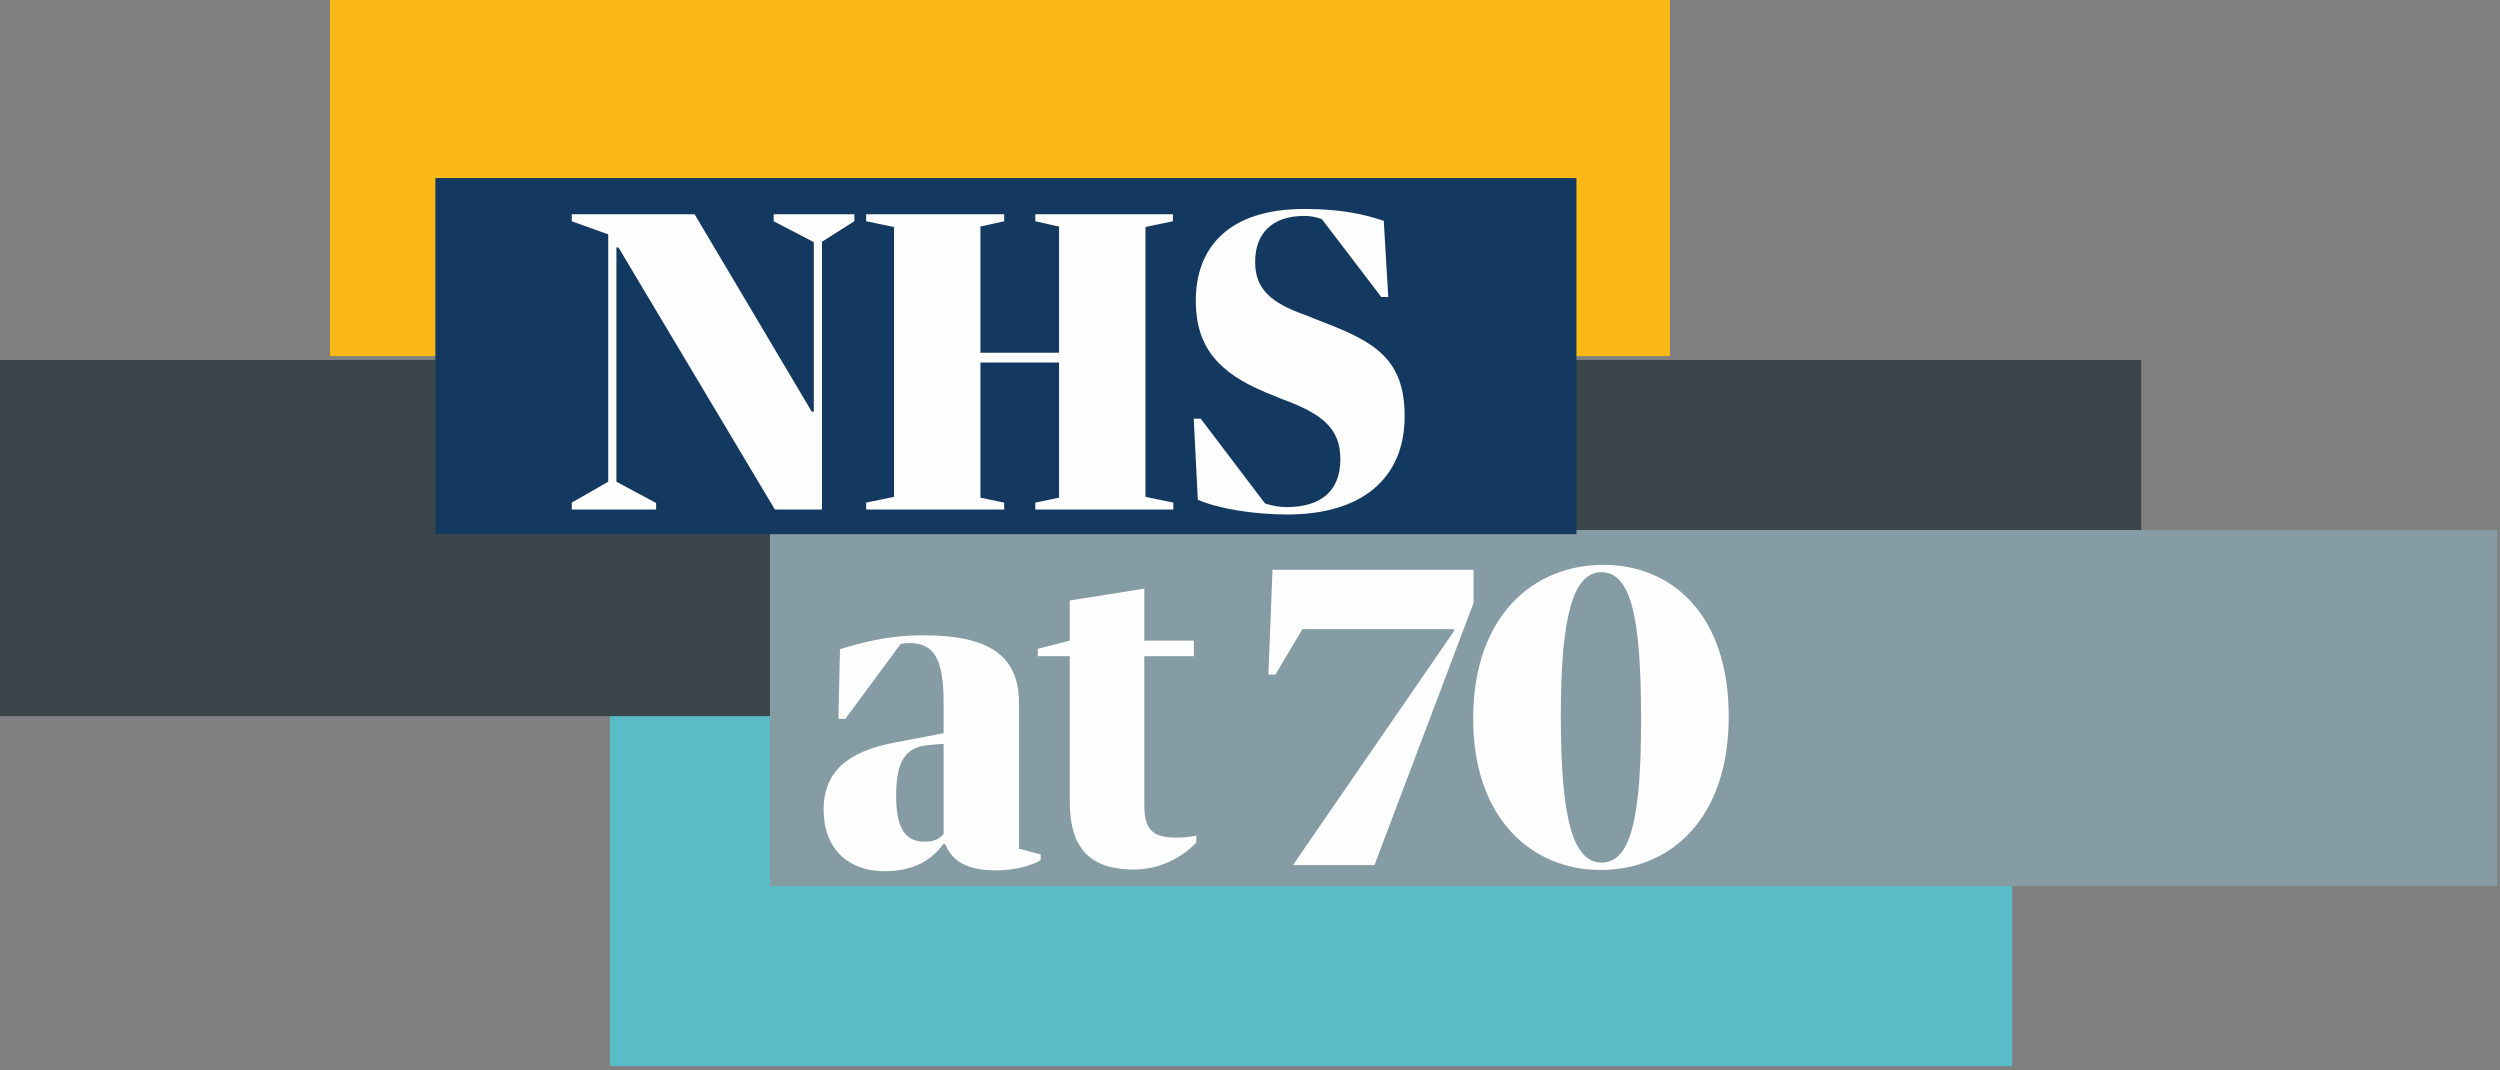 <svg xmlns="http://www.w3.org/2000/svg" width="250" height="107" viewBox="0 0 250 107">
  <rect x="0" y="0" width="250" height="107" fill="#808080" stroke="none"/>
  <g fill="none" fill-rule="evenodd">
    <polygon fill="#58BDC7" points="61 106.613 201.224 106.613 201.224 71 61 71"/>
    <polygon fill="#3A464A" points="0 71.613 214.12 71.613 214.12 36 0 36"/>
    <polygon fill="#869CA4" points="77 88.613 249.721 88.613 249.721 53 77 53" style="mix-blend-mode:multiply"/>
    <polygon fill="#FBB916" points="33 35.613 166.992 35.613 166.992 0 33 0"/>
    <polygon fill="#143961" points="43.536 53.419 157.644 53.419 157.644 17.806 43.536 17.806" style="mix-blend-mode:multiply"/>
    <g fill="#FEFEFE" transform="translate(56.09 18.251)">
      <path d="M1.087 32.705L1.087 32.009 4.732 29.921 4.732 5.184 1.087 3.874 1.087 3.177 13.373 3.177 25.086 22.917 25.291 22.917 25.291 5.962 21.277 3.874 21.277 3.177 29.345 3.177 29.345 3.874 26.11 5.921 26.11 32.705 21.4 32.705 5.756 6.495 5.551 6.495 5.551 29.921 9.523 32.05 9.523 32.705 1.087 32.705zM30.526 32.705L30.526 32.009 33.311 31.436 33.311 4.447 30.526 3.874 30.526 3.177 44.328 3.177 44.328 3.874 41.953 4.406 41.953 17.02 49.816 17.02 49.816 4.406 47.44 3.874 47.44 3.177 61.201 3.177 61.201 3.874 58.457 4.447 58.457 31.436 61.242 32.009 61.242 32.705 47.44 32.705 47.44 32.009 49.816 31.518 49.816 18.003 41.953 18.003 41.953 31.518 44.328 32.009 44.328 32.705 30.526 32.705zM72.662 33.197C69.303 33.197 65.74 32.624 63.693 31.723L63.283 23.614 63.979 23.614 70.409 32.091C71.146 32.337 71.884 32.46 72.539 32.46 76.184 32.46 77.945 30.699 77.945 27.668 77.945 24.678 76.266 23.163 72.088 21.648L70.491 20.993C65.863 19.068 63.488 16.528 63.488 11.819 63.488 6.618 66.641 2.645 74.341 2.645 78.15 2.645 80.443 3.218 82.286 3.833L82.736 11.45 82.04 11.45 76.102 3.669C75.569 3.464 74.996 3.341 74.341 3.341 71.024 3.341 69.426 5.184 69.426 7.928 69.426 10.508 70.778 11.983 74.546 13.293L76.184 13.948C81.344 15.914 84.375 17.634 84.375 23.368 84.375 29.675 79.993 33.197 72.662 33.197zM33.359 56.009L38.273 55.067 38.273 52.077C38.273 47.531 37.29 46.057 34.792 46.057 34.506 46.057 34.26 46.098 33.973 46.139L28.444 53.633 27.748 53.633 27.912 46.671C30.041 46.016 32.704 45.278 36.226 45.278 42.287 45.278 45.809 46.958 45.809 52.036L45.809 66.616 47.98 67.189 47.98 67.762C47.119 68.295 45.399 68.786 43.515 68.786 40.526 68.786 39.092 67.803 38.437 66.165L38.232 66.165C36.963 67.885 35.161 68.868 32.335 68.868 28.731 68.868 26.274 66.616 26.274 62.725 26.274 58.957 28.608 56.91 33.359 56.009zM36.389 65.92C37.331 65.92 37.864 65.633 38.273 65.141L38.273 56.131 36.758 56.254C34.383 56.459 33.523 57.974 33.523 61.333 33.523 64.978 34.71 65.92 36.389 65.92zM50.887 47.367L47.693 47.367 47.693 46.63 50.887 45.811 50.887 41.797 58.341 40.61 58.341 45.811 63.296 45.811 63.296 47.367 58.341 47.367 58.341 62.275C58.341 64.568 59.037 65.51 61.494 65.51 62.273 65.51 63.051 65.428 63.542 65.305L63.542 66.001C62.232 67.394 59.979 68.704 57.317 68.704 53.058 68.704 50.887 66.739 50.887 61.906L50.887 47.367z"/>
      <polygon points="73.207 68.254 89.303 44.869 89.303 44.664 74.149 44.664 71.446 49.21 70.75 49.21 71.16 38.726 91.268 38.726 91.268 42.043 81.357 68.254"/>
      <path d="M103.964,68.745 C97.084,68.745 91.227,63.585 91.227,53.633 C91.227,43.231 97.33,38.234 104.251,38.234 C111.09,38.234 116.783,43.19 116.783,53.387 C116.783,63.626 110.967,68.745 103.964,68.745 Z M104.087,68.008 C107.036,68.008 108.019,63.339 108.019,53.715 C108.019,43.558 107.036,38.971 104.046,38.971 C101.138,38.971 99.992,43.681 99.992,53.306 C99.992,63.298 101.097,68.008 104.087,68.008 Z"/>
    </g>
  </g>
</svg>
